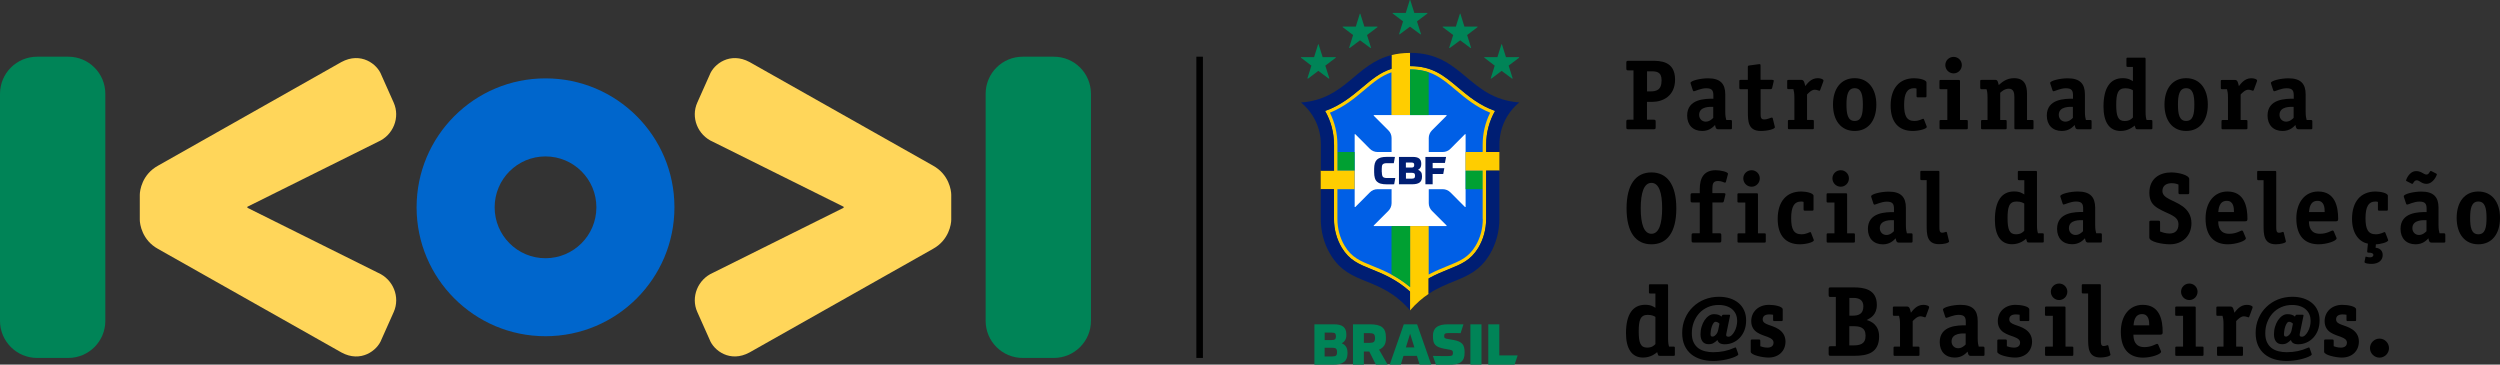 <?xml version="1.0" encoding="utf-8"?>
<!-- Generator: Adobe Illustrator 23.0.4, SVG Export Plug-In . SVG Version: 6.00 Build 0)  -->
<svg version="1.1" id="Layer_1" xmlns="http://www.w3.org/2000/svg" xmlns:xlink="http://www.w3.org/1999/xlink" x="0px" y="0px"
	 viewBox="0 0 396.85 57.88" style="enable-background:new 0 0 396.85 57.88;" xml:space="preserve">
<rect x="0" y="0" width="396.85" height="57.88" fill="#333333" stroke="none"/>
<style type="text/css">
	.st0{fill:#FFD65A;}
	.st1{fill:#008457;}
	.st2{fill:#0066CC;}
	.st3{fill-rule:evenodd;clip-rule:evenodd;}
	.st4{fill:#005FE6;}
	.st5{fill:#FFFFFF;}
	.st6{fill:#001E73;}
	.st7{fill:#00A032;}
	.st8{fill:#FFCD00;}
	.st9{fill-rule:evenodd;clip-rule:evenodd;fill:#008457;}
</style>
<g>
	<g>
		<path class="st0" d="M60.55,53.9l1.95-4.37c1.05-2.36-0.06-5.18-2.51-6.24L39.27,32.98v-0.16l20.71-10.3
			c2.46-1.06,3.57-3.88,2.51-6.24l-1.95-4.37c-0.65-1.75-3.26-3.73-6.35-2.06L25.1,26.29c-2.57,1.41-2.91,3.97-2.91,4.63l0,3.97
			c0,0.67,0.35,3.23,2.91,4.63l29.1,16.43C57.28,57.63,59.9,55.64,60.55,53.9z"/>
		<path class="st1" d="M10.83,9H5.9C2.64,9,0,11.63,0,14.9v36.03c0,3.25,2.64,5.89,5.9,5.89h4.93c3.26,0,5.89-2.64,5.89-5.89V14.9
			C16.72,11.63,14.09,9,10.83,9z"/>
		<path class="st2" d="M86.59,12.44c-11.3,0-20.46,9.16-20.46,20.47c0,11.3,9.17,20.46,20.46,20.46c11.31,0,20.47-9.16,20.47-20.47
			C107.06,21.6,97.9,12.44,86.59,12.44z M86.59,40.99c-4.46,0-8.07-3.62-8.07-8.08c0-4.47,3.61-8.08,8.07-8.08
			c4.46,0,8.08,3.61,8.08,8.08C94.67,37.37,91.05,40.99,86.59,40.99z"/>
		<path class="st0" d="M112.64,53.9l-1.95-4.37c-1.06-2.36,0.06-5.18,2.51-6.24l20.72-10.31v-0.16l-20.72-10.3
			c-2.46-1.06-3.57-3.88-2.51-6.24l1.95-4.37c0.65-1.75,3.26-3.73,6.35-2.06l29.1,16.43c2.57,1.41,2.91,3.97,2.91,4.63l0,3.97
			c0,0.67-0.35,3.23-2.91,4.63l-29.1,16.43C115.9,57.63,113.29,55.64,112.64,53.9z"/>
		<path class="st1" d="M162.35,9h4.93c3.27,0,5.9,2.63,5.9,5.9v36.03c0,3.25-2.64,5.89-5.9,5.89h-4.93c-3.26,0-5.89-2.64-5.89-5.89
			V14.9C156.46,11.63,159.09,9,162.35,9z"/>
	</g>
	<rect x="189.91" y="9" class="st3" width="1.04" height="47.82"/>
	<g>
		<path class="st4" d="M223.84,46.29c-2.18-1.95-4.31-2.81-6.09-3.53c-2.06-0.83-3.54-1.43-4.75-3.43
			c-0.81-1.34-1.24-2.92-1.24-4.57V22.93c0-1.63-0.36-3.19-1.06-4.65c-0.11-0.23-0.23-0.45-0.35-0.67c2.5-0.88,4.26-2.37,5.88-3.72
			c2.26-1.9,4.04-3.39,7.61-3.39c3.56,0,5.43,1.57,7.41,3.22l0.2,0.17c1.61,1.36,3.38,2.84,5.88,3.72c-0.92,1.6-1.41,3.43-1.41,5.32
			v11.82c0,1.64-0.43,3.22-1.24,4.57c-1.15,1.91-2.45,2.5-4.65,3.39l-0.1,0.04C228.15,43.48,226.02,44.34,223.84,46.29z"/>
		<path class="st5" d="M232.65,21.3v11.56h-0.1l-2.31-2.32c-0.32-0.32-0.76-0.51-1.22-0.51h-2.22v2.22c0,0.46,0.18,0.9,0.51,1.22
			l2.32,2.32v0.1h-11.56v-0.1l2.32-2.32c0.32-0.32,0.51-0.76,0.51-1.22v-2.22h-2.23c-0.46,0-0.9,0.18-1.22,0.51l-2.31,2.32h-0.1
			V21.3h0.1l2.31,2.32c0.32,0.32,0.76,0.51,1.22,0.51h2.23v-2.22c0-0.46-0.18-0.9-0.51-1.22l-2.32-2.32v-0.1h11.56v0.1l-2.32,2.32
			c-0.32,0.32-0.51,0.76-0.51,1.22v2.22h2.22c0.46,0,0.9-0.18,1.22-0.51l2.31-2.32H232.65z"/>
		<g>
			<path class="st6" d="M219.36,27.35c0,0.18,0.01,0.33,0.04,0.45c0.02,0.12,0.07,0.21,0.13,0.28c0.06,0.07,0.15,0.11,0.27,0.14
				c0.11,0.03,0.26,0.04,0.44,0.04h0.19h0.34c0.09,0,0.19,0,0.3,0c0.12,0,0.25-0.01,0.42-0.01l-0.18,1c-0.14,0-0.25,0.01-0.35,0.01
				c-0.1,0-0.18,0-0.26,0h-0.33h-0.22c-0.37,0-0.68-0.03-0.94-0.1c-0.26-0.06-0.46-0.17-0.62-0.32c-0.16-0.15-0.28-0.34-0.35-0.59
				c-0.07-0.24-0.11-0.55-0.11-0.91v-0.54c0-0.34,0.04-0.64,0.11-0.88c0.07-0.24,0.19-0.44,0.35-0.59c0.16-0.15,0.37-0.26,0.62-0.33
				c0.25-0.07,0.56-0.1,0.93-0.1h0.19h0.35c0.09,0,0.2,0,0.32,0c0.12,0,0.27,0.01,0.43,0.01l-0.18,1c-0.19-0.01-0.36-0.01-0.49-0.01
				h-0.55c-0.18,0-0.32,0.01-0.44,0.04c-0.11,0.03-0.2,0.07-0.27,0.14c-0.07,0.07-0.11,0.16-0.13,0.28
				c-0.02,0.12-0.03,0.27-0.03,0.45V27.35z"/>
			<path class="st6" d="M222.08,24.91h2.21c0.46,0,0.8,0.09,1.01,0.27c0.21,0.18,0.31,0.45,0.31,0.81v0.08
				c0,0.42-0.17,0.71-0.51,0.88c0.2,0.08,0.36,0.2,0.47,0.36c0.11,0.16,0.16,0.37,0.16,0.63v0.11c0,0.43-0.13,0.73-0.38,0.92
				c-0.26,0.19-0.64,0.28-1.15,0.28h-2.13V24.91z M224.49,26.16c0-0.13-0.03-0.22-0.1-0.28c-0.06-0.05-0.18-0.08-0.33-0.08h-0.89
				v0.8h0.87c0.17,0,0.28-0.03,0.35-0.09c0.07-0.06,0.1-0.16,0.1-0.29V26.16z M223.17,28.36h0.93c0.19,0,0.32-0.03,0.4-0.09
				c0.08-0.06,0.12-0.17,0.12-0.33v-0.08c0-0.17-0.04-0.28-0.12-0.34c-0.08-0.06-0.22-0.09-0.41-0.09h-0.91V28.36z"/>
			<polygon class="st6" points="229.55,24.91 229.37,25.86 227.42,25.86 227.42,26.7 229.27,26.7 229.1,27.62 227.42,27.62 
				227.42,29.25 226.27,29.25 226.27,24.91 			"/>
		</g>
		
			<rect x="212.19" y="24.24" transform="matrix(-1.836970e-16 1 -1 -1.836970e-16 239.269 -188.059)" class="st7" width="2.95" height="2.73"/>
		
			<rect x="232.54" y="27.19" transform="matrix(6.123234e-17 -1 1 6.123234e-17 205.46 262.572)" class="st7" width="2.95" height="2.73"/>
		<path class="st8" d="M238.01,24.13h-2.1v-1.2c0-1.89,0.5-3.72,1.41-5.32c-2.5-0.88-4.26-2.37-5.88-3.72
			c-2.26-1.9-4.04-3.39-7.61-3.39c0,0,0,0,0,0v-2.1c-1.11,0-2.08,0.13-2.95,0.35v2.18c-1.81,0.58-3.12,1.68-4.66,2.97
			c-1.61,1.35-3.38,2.84-5.88,3.72c0.92,1.6,1.41,3.43,1.41,5.32v4.15h-2.1v2.95h2.1v4.72c0,1.64,0.43,3.22,1.24,4.57
			c1.21,2,2.69,2.6,4.75,3.43c1.78,0.72,3.91,1.58,6.09,3.53v2.99c0,0,0,0,0,0c0.99-1.15,1.98-1.98,2.95-2.63v-2.45
			c1.12-0.62,2.18-1.05,3.14-1.44c2.06-0.83,3.54-1.43,4.75-3.43c0.81-1.35,1.24-2.92,1.24-4.57v-7.67h2.1V24.13z M235.38,34.75
			c0,1.55-0.4,3.03-1.16,4.29c-1.11,1.85-2.46,2.39-4.49,3.21c-0.89,0.36-1.88,0.76-2.94,1.33v-7.69h-2.95v9.68
			c-2.12-1.79-4.2-2.63-5.89-3.32c-2.04-0.82-3.38-1.37-4.49-3.21c-0.76-1.26-1.16-2.75-1.16-4.29v-4.72h2.73v-2.95h-2.73v-4.15
			c0-1.75-0.41-3.48-1.19-5.04c2.29-0.93,3.97-2.34,5.46-3.6c1.48-1.25,2.7-2.26,4.31-2.81v6.78h2.95v-7.24c0,0,0,0,0,0
			c3.37,0,5.01,1.37,7.26,3.27c1.5,1.26,3.17,2.67,5.46,3.6c-0.78,1.55-1.19,3.28-1.19,5.04v1.2h-2.73v2.95h2.73V34.75z"/>
		<path class="st7" d="M226.79,11.48c-0.84-0.29-1.79-0.45-2.95-0.45c0,0,0,0,0,0v7.24h2.95V11.48z"/>
		<path class="st7" d="M220.89,43.58c0.95,0.51,1.94,1.14,2.95,1.99v-9.68h-2.95V43.58z"/>
		<g>
			<path class="st6" d="M223.84,10.49c3.57,0,5.35,1.5,7.61,3.39c1.61,1.35,3.38,2.84,5.88,3.72c-0.91,1.6-1.41,3.43-1.41,5.32v1.2
				h2.1v-1.2c0-2.68,1.23-5.08,3.15-6.66c-4.08-0.3-6.31-2.27-8.57-4.16c-2.26-1.89-4.55-3.71-8.75-3.71c0,0,0,0,0,0L223.84,10.49
				C223.84,10.49,223.84,10.49,223.84,10.49z"/>
			<path class="st6" d="M211.76,22.93c0-1.89-0.49-3.72-1.41-5.32c2.5-0.88,4.26-2.37,5.88-3.72c1.53-1.29,2.85-2.39,4.66-2.97V8.74
				c-5.78,1.45-7.28,7.01-14.37,7.53c0.96,0.79,1.75,1.79,2.3,2.92c0.55,1.13,0.85,2.4,0.85,3.74v4.15h2.1V22.93z"/>
			<path class="st6" d="M217.75,42.75c-2.06-0.83-3.54-1.43-4.75-3.43c-0.81-1.35-1.24-2.92-1.24-4.57v-4.72h-2.1v4.72
				c0,1.99,0.51,3.95,1.54,5.65c3.08,5.13,7.79,3.27,12.63,8.87v-2.99C221.66,44.33,219.53,43.47,217.75,42.75z"/>
			<path class="st6" d="M235.91,34.75c0,1.64-0.43,3.22-1.24,4.57c-1.2,2-2.69,2.6-4.75,3.43c-0.96,0.39-2.03,0.82-3.14,1.44v2.46
				c1.39-0.93,2.75-1.47,4.03-1.99c2.17-0.88,4.12-1.69,5.66-4.26c1.02-1.7,1.54-3.66,1.54-5.65v-7.67h-2.1V34.75z"/>
		</g>
	</g>
	<g>
		<path class="st1" d="M208.66,51.48h3.11c0.68,0,1.18,0.13,1.49,0.4c0.31,0.27,0.46,0.66,0.46,1.19v0.12c0,0.62-0.25,1.06-0.75,1.3
			c0.3,0.11,0.53,0.29,0.69,0.53c0.16,0.24,0.24,0.55,0.24,0.93v0.16c0,0.63-0.19,1.08-0.57,1.36c-0.38,0.28-0.95,0.42-1.7,0.42
			h-2.98V51.48z M212.06,53.33c0-0.19-0.05-0.33-0.14-0.41c-0.1-0.08-0.26-0.12-0.5-0.12h-1.14v1.18h1.12
			c0.25,0,0.42-0.04,0.52-0.13c0.1-0.09,0.15-0.23,0.15-0.43V53.33z M210.27,56.58h1.21c0.28,0,0.47-0.04,0.59-0.13
			c0.11-0.09,0.17-0.25,0.17-0.49v-0.12c0-0.25-0.06-0.42-0.18-0.51c-0.12-0.09-0.32-0.13-0.61-0.13h-1.18V56.58z"/>
		<path class="st1" d="M220.28,57.89h-1.87l-1.05-2.09h-0.86v2.09h-1.73v-6.41h2.68c0.46,0,0.85,0.04,1.17,0.11
			c0.32,0.08,0.59,0.19,0.79,0.36c0.2,0.16,0.35,0.37,0.45,0.63c0.09,0.26,0.14,0.57,0.14,0.95v0.22c0,0.46-0.09,0.83-0.28,1.11
			c-0.19,0.28-0.46,0.5-0.81,0.64L220.28,57.89z M218.27,53.62c-0.01-0.29-0.07-0.48-0.2-0.59c-0.13-0.1-0.36-0.15-0.69-0.15h-0.88
			v1.55h0.88c0.33,0,0.56-0.05,0.69-0.15c0.13-0.1,0.2-0.3,0.2-0.59V53.62z"/>
		<path class="st1" d="M224.92,56.49h-2.13l-0.43,1.4h-1.76l2.24-6.41h2.11l2.25,6.41h-1.84L224.92,56.49z M223.17,55.15h1.35
			l-0.68-2.17L223.17,55.15z"/>
		<rect x="233.41" y="51.48" class="st1" width="1.76" height="6.41"/>
		<polygon class="st1" points="238,51.48 238,56.42 240.91,56.42 240.42,57.89 236.25,57.89 236.25,51.48 		"/>
		<path class="st1" d="M227.46,53.34c0-0.3,0.04-0.57,0.13-0.8c0.09-0.23,0.23-0.43,0.43-0.59c0.2-0.16,0.45-0.28,0.77-0.36
			c0.31-0.08,0.69-0.11,1.14-0.11c0.16,0,2.11-0.01,2.38,0l-0.45,1.4c-0.49-0.01-0.7-0.01-1.04-0.01c-0.33,0-0.62,0-0.87,0
			c-0.28,0-0.47,0.03-0.56,0.09c-0.09,0.06-0.14,0.18-0.14,0.35c0,0.08,0.01,0.15,0.02,0.21c0.01,0.05,0.04,0.1,0.08,0.13
			c0.04,0.03,0.09,0.06,0.16,0.09c0.07,0.02,0.16,0.05,0.27,0.06l1.01,0.18c0.33,0.06,0.6,0.14,0.82,0.24
			c0.22,0.1,0.39,0.23,0.53,0.38c0.13,0.15,0.22,0.33,0.27,0.54c0.05,0.2,0.08,0.44,0.08,0.71v0.15c0,0.34-0.04,0.63-0.13,0.87
			c-0.09,0.24-0.23,0.44-0.44,0.6c-0.2,0.16-0.47,0.27-0.81,0.34c-0.33,0.07-0.75,0.09-1.24,0.09c-0.16,0-1.62,0.01-1.92,0
			l-0.49-1.4c0.47,0.01,1.14,0.02,1.49,0.02h0.94c0.3,0,0.5-0.03,0.6-0.09c0.1-0.06,0.15-0.18,0.15-0.38c0-0.09-0.01-0.17-0.02-0.23
			c-0.02-0.06-0.04-0.11-0.08-0.15c-0.04-0.04-0.1-0.07-0.17-0.1c-0.08-0.03-0.17-0.05-0.28-0.07l-0.8-0.14
			c-0.37-0.07-0.68-0.15-0.91-0.25c-0.23-0.1-0.42-0.22-0.55-0.37c-0.14-0.15-0.23-0.32-0.28-0.53c-0.05-0.2-0.08-0.45-0.08-0.73
			V53.34z"/>
	</g>
	<g>
		<polygon class="st9" points="225.58,5.44 224.93,3.39 226.59,2.14 226.59,2.05 224.51,2.05 223.86,0 223.79,0 223.15,2.05 
			221.07,2.05 221.07,2.14 222.72,3.39 222.08,5.44 222.2,5.44 223.82,4.23 225.46,5.44 		"/>
		<polygon class="st9" points="217.65,7.61 217,5.56 218.66,4.31 218.66,4.22 216.58,4.22 215.93,2.17 215.86,2.17 215.22,4.22 
			213.14,4.22 213.14,4.31 214.79,5.56 214.15,7.61 214.27,7.61 215.89,6.4 217.53,7.61 		"/>
		<polygon class="st9" points="230.03,7.61 230.68,5.56 229.02,4.31 229.02,4.22 231.1,4.22 231.75,2.17 231.82,2.17 232.46,4.22 
			234.54,4.22 234.54,4.31 232.89,5.56 233.53,7.61 233.41,7.61 231.79,6.4 230.15,7.61 		"/>
		<polygon class="st9" points="211.03,12.47 210.38,10.42 212.04,9.16 212.04,9.07 209.96,9.07 209.31,7.03 209.24,7.03 208.6,9.07 
			206.52,9.07 206.52,9.16 208.17,10.42 207.53,12.47 207.65,12.47 209.27,11.25 210.91,12.47 		"/>
		<polygon class="st9" points="240.13,12.47 239.48,10.42 241.14,9.16 241.14,9.07 239.06,9.07 238.41,7.03 238.34,7.03 237.7,9.07 
			235.62,9.07 235.62,9.16 237.27,10.42 236.63,12.47 236.75,12.47 238.37,11.25 240.01,12.47 		"/>
	</g>
	<g>
		<path d="M258.49,20.52h4c0.27,0,0.33-0.05,0.33-0.33v-0.86c0-0.28-0.06-0.33-0.33-0.33h-1.05v-2.83h0.84
			c1.67,0,3.62-0.92,3.62-3.54c0-2.98-2.41-2.98-3.7-2.98h-3.71c-0.27,0-0.33,0.05-0.33,0.33v0.86c0,0.29,0.06,0.33,0.33,0.33h0.81
			V19h-0.81c-0.27,0-0.33,0.05-0.33,0.33v0.86C258.16,20.47,258.22,20.52,258.49,20.52z M261.44,11.32h0.65
			c0.83,0,1.67,0.05,1.67,1.43c0,1.6-0.89,1.76-1.82,1.76h-0.49V11.32z"/>
		<path d="M267.82,18.35c0,1.49,0.92,2.44,2.38,2.44c1.17,0,1.73-0.63,2.05-0.95c0.06,0.29,0.09,0.68,0.48,0.68h1.98
			c0.19,0,0.22-0.05,0.22-0.22v-1.03c0-0.17-0.05-0.22-0.22-0.22h-0.68c-0.08-0.32-0.16-0.59-0.16-1.33v-2.74
			c0-1.65-0.75-2.55-2.73-2.55c-1.22,0-2.79,0.38-2.79,0.74c0,0.06,0.03,0.13,0.05,0.19l0.32,0.97c0.02,0.06,0.08,0.16,0.16,0.16
			c0.21,0,1.08-0.48,1.97-0.48c1,0,1.13,0.46,1.13,1.17v0.49C270.71,15.67,267.82,15.67,267.82,18.35z M271.96,18.71
			c-0.19,0.19-0.6,0.6-1.19,0.6c-0.6,0-1.05-0.46-1.05-1.08c0-1.4,1.84-1.27,2.24-1.27V18.71z"/>
		<path d="M276.33,14.16h1.13v3.57c0,1.46,0,3.06,2.05,3.06c1.08,0,2.24-0.3,2.24-0.59c0-0.05-0.02-0.1-0.03-0.14l-0.32-1.3
			c-0.02-0.06-0.06-0.1-0.13-0.1c-0.22,0-0.62,0.3-1.25,0.3c-0.54,0-0.54-0.46-0.54-0.97v-3.84h1.54c0.16,0,0.25-0.02,0.3-0.22
			l0.22-0.94c0.02-0.06,0.03-0.1,0.03-0.16c0-0.13-0.13-0.16-0.29-0.16h-1.81v-2.22c0-0.19-0.02-0.27-0.16-0.27
			c-0.09,0-0.16,0.02-0.21,0.02l-1.4,0.19c-0.22,0.03-0.25,0.08-0.25,0.29v2h-1.13c-0.19,0-0.22,0.05-0.22,0.22v1.03
			C276.11,14.11,276.14,14.16,276.33,14.16z"/>
		<path d="M288.54,12.41c-1.08,0-1.67,0.89-1.97,1.25c-0.11-0.4-0.17-0.98-0.59-0.98h-2.06c-0.19,0-0.22,0.05-0.22,0.22v1.03
			c0,0.17,0.03,0.22,0.22,0.22h0.76c0.08,0.33,0.16,0.56,0.16,1.35v3.54h-0.81c-0.19,0-0.22,0.05-0.22,0.22v1.03
			c0,0.17,0.03,0.22,0.22,0.22h3.68c0.19,0,0.22-0.05,0.22-0.22v-1.03c0-0.17-0.03-0.22-0.22-0.22h-0.86V15
			c0.21-0.22,0.71-0.76,1.21-0.76c0.37,0,0.65,0.17,0.75,0.17c0.06,0,0.11-0.09,0.13-0.14l0.49-1.33c0.02-0.03,0.03-0.1,0.03-0.16
			C289.46,12.57,289,12.41,288.54,12.41z"/>
		<path d="M294.41,20.79c2.14,0,3.44-1.63,3.44-4.19c0-2.55-1.32-4.19-3.44-4.19c-2.14,0-3.44,1.63-3.44,4.19
			C290.97,19.16,292.27,20.79,294.41,20.79z M294.41,14c1.09,0,1.3,1.13,1.3,2.6c0,1.49-0.19,2.6-1.3,2.6c-1.11,0-1.3-1.13-1.3-2.6
			C293.11,15.13,293.32,14,294.41,14z"/>
		<path d="M303.64,20.79c0.95,0,2.22-0.32,2.22-0.65c0-0.05-0.03-0.11-0.05-0.16l-0.41-1.05c-0.03-0.05-0.06-0.08-0.11-0.08
			c-0.16,0-0.6,0.35-1.4,0.35c-1.22,0-1.63-0.81-1.63-2.55c0-1.83,0.48-2.65,1.59-2.65c0.13,0,0.25,0.02,0.38,0.06v1.17
			c0,0.19,0.05,0.22,0.22,0.22h1.14c0.18,0,0.22-0.03,0.22-0.22V13.1c0-0.44-1.19-0.68-1.95-0.68c-2.4,0-3.74,1.65-3.74,4.35
			C300.12,19.44,301.43,20.79,303.64,20.79z"/>
		<path d="M310.12,11.65c0.71,0,1.3-0.59,1.3-1.32c0-0.73-0.59-1.3-1.3-1.3c-0.73,0-1.32,0.57-1.32,1.3
			C308.8,11.06,309.39,11.65,310.12,11.65z"/>
		<path d="M308.09,14.16h1.03v4.89h-1.02c-0.19,0-0.22,0.05-0.22,0.22v1.03c0,0.17,0.03,0.22,0.22,0.22h4.05
			c0.19,0,0.22-0.05,0.22-0.22v-1.03c0-0.17-0.03-0.22-0.22-0.22h-1.02v-6.14c0-0.18-0.03-0.22-0.22-0.22h-2.82
			c-0.19,0-0.22,0.05-0.22,0.22v1.03C307.87,14.11,307.9,14.16,308.09,14.16z"/>
		<path d="M314.58,14.16h0.76c0.1,0.33,0.16,0.56,0.16,1.35v3.54h-0.81c-0.19,0-0.22,0.05-0.22,0.22v1.03
			c0,0.17,0.03,0.22,0.22,0.22h3.63c0.19,0,0.22-0.05,0.22-0.22v-1.03c0-0.17-0.03-0.22-0.22-0.22h-0.81v-4.32
			c0.21-0.19,0.7-0.65,1.36-0.65c0.81,0,0.89,0.73,0.89,1.33v4.89c0,0.17,0.03,0.22,0.22,0.22h2.6c0.19,0,0.22-0.05,0.22-0.22v-1.03
			c0-0.17-0.03-0.22-0.22-0.22h-0.81v-4.13c0-1.38-0.38-2.51-2.06-2.51c-1.25,0-1.95,0.68-2.43,1.09c-0.11-0.35-0.13-0.82-0.51-0.82
			h-2.21c-0.19,0-0.22,0.05-0.22,0.22v1.03C314.36,14.1,314.39,14.16,314.58,14.16z"/>
		<path d="M324.91,18.35c0,1.49,0.92,2.44,2.38,2.44c1.17,0,1.73-0.63,2.05-0.95c0.06,0.29,0.09,0.68,0.48,0.68h1.98
			c0.19,0,0.22-0.05,0.22-0.22v-1.03c0-0.17-0.05-0.22-0.22-0.22h-0.68c-0.08-0.32-0.16-0.59-0.16-1.33v-2.74
			c0-1.65-0.75-2.55-2.73-2.55c-1.22,0-2.79,0.38-2.79,0.74c0,0.06,0.03,0.13,0.05,0.19l0.32,0.97c0.02,0.06,0.08,0.16,0.16,0.16
			c0.21,0,1.08-0.48,1.97-0.48c1,0,1.13,0.46,1.13,1.17v0.49C327.8,15.67,324.91,15.67,324.91,18.35z M329.05,18.71
			c-0.19,0.19-0.6,0.6-1.19,0.6c-0.6,0-1.05-0.46-1.05-1.08c0-1.4,1.84-1.27,2.24-1.27V18.71z"/>
		<path d="M339.32,20.52h2.13c0.19,0,0.22-0.05,0.22-0.22v-1.03c0-0.17-0.03-0.22-0.22-0.22h-0.7c-0.09-0.3-0.16-0.57-0.16-1.33
			V9.37c0-0.17-0.03-0.22-0.22-0.22h-2.6c-0.19,0-0.22,0.05-0.22,0.22v1.03c0,0.18,0.03,0.22,0.22,0.22h0.81v2.27
			c-0.29-0.17-0.68-0.48-1.62-0.48c-1.97,0-3.05,1.51-3.05,4.51c0,2.41,0.9,3.87,2.71,3.87c1.21,0,1.94-0.62,2.24-0.86
			C339.04,20.43,338.97,20.52,339.32,20.52z M338.58,18.65c-0.21,0.21-0.52,0.56-1.32,0.56c-1.03,0-1.33-0.76-1.33-2.55
			c0-1.76,0.24-2.65,1.43-2.65c0.75,0,1.06,0.24,1.22,0.32V18.65z"/>
		<path d="M347.03,20.79c2.14,0,3.44-1.63,3.44-4.19c0-2.55-1.32-4.19-3.44-4.19c-2.14,0-3.44,1.63-3.44,4.19
			C343.59,19.16,344.89,20.79,347.03,20.79z M347.03,14c1.09,0,1.3,1.13,1.3,2.6c0,1.49-0.19,2.6-1.3,2.6c-1.11,0-1.3-1.13-1.3-2.6
			C345.73,15.13,345.94,14,347.03,14z"/>
		<path d="M358.29,12.78c0-0.21-0.46-0.36-0.92-0.36c-1.08,0-1.67,0.89-1.97,1.25c-0.11-0.4-0.17-0.98-0.59-0.98h-2.06
			c-0.19,0-0.22,0.05-0.22,0.22v1.03c0,0.17,0.03,0.22,0.22,0.22h0.76c0.08,0.33,0.16,0.56,0.16,1.35v3.54h-0.81
			c-0.19,0-0.22,0.05-0.22,0.22v1.03c0,0.17,0.03,0.22,0.22,0.22h3.68c0.19,0,0.22-0.05,0.22-0.22v-1.03c0-0.17-0.03-0.22-0.22-0.22
			h-0.86V15c0.21-0.22,0.71-0.76,1.21-0.76c0.37,0,0.65,0.17,0.75,0.17c0.06,0,0.11-0.09,0.13-0.14l0.49-1.33
			C358.27,12.91,358.29,12.84,358.29,12.78z"/>
		<path d="M359.95,18.35c0,1.49,0.92,2.44,2.38,2.44c1.17,0,1.73-0.63,2.05-0.95c0.06,0.29,0.09,0.68,0.48,0.68h1.98
			c0.19,0,0.22-0.05,0.22-0.22v-1.03c0-0.17-0.05-0.22-0.22-0.22h-0.68c-0.08-0.32-0.16-0.59-0.16-1.33v-2.74
			c0-1.65-0.75-2.55-2.73-2.55c-1.22,0-2.79,0.38-2.79,0.74c0,0.06,0.03,0.13,0.05,0.19l0.32,0.97c0.02,0.06,0.08,0.16,0.16,0.16
			c0.21,0,1.08-0.48,1.97-0.48c1,0,1.13,0.46,1.13,1.17v0.49C362.84,15.67,359.95,15.67,359.95,18.35z M364.09,18.71
			c-0.19,0.19-0.6,0.6-1.19,0.6c-0.6,0-1.05-0.46-1.05-1.08c0-1.4,1.84-1.27,2.24-1.27V18.71z"/>
		<path d="M262.15,27.37c-2.44,0-3.95,1.86-3.95,5.71c0,3.84,1.49,5.7,3.95,5.7c2.46,0,3.95-1.86,3.95-5.7
			S264.59,27.37,262.15,27.37z M262.15,37.11c-1.19,0-1.7-1.56-1.7-4.03c0-2.48,0.51-4.05,1.7-4.05s1.7,1.55,1.7,4.05
			C263.84,35.56,263.34,37.11,262.15,37.11z"/>
		<path d="M272.73,28.73c0.6,0,0.94,0.27,1.11,0.27c0.06,0,0.13-0.09,0.14-0.16l0.29-1.11c0.02-0.05,0.03-0.1,0.03-0.14
			c0-0.32-1.22-0.57-1.94-0.57c-1.9,0-2.54,1.25-2.54,3v0.65h-1.13c-0.27,0-0.33,0.05-0.33,0.33v0.81c0,0.29,0.06,0.33,0.33,0.33
			h1.13v4.89h-0.97c-0.27,0-0.33,0.05-0.33,0.33v0.81c0,0.29,0.06,0.33,0.33,0.33h4.06c0.27,0,0.33-0.05,0.33-0.33v-0.81
			c0-0.29-0.06-0.33-0.33-0.33h-1.08v-4.89h1.52c0.16,0,0.25-0.02,0.3-0.22l0.22-0.94c0.02-0.06,0.03-0.1,0.03-0.16
			c0-0.13-0.13-0.16-0.27-0.16h-1.81v-0.65C271.84,29.26,271.87,28.73,272.73,28.73z"/>
		<path d="M276.02,32.15h1.03v4.89h-1.02c-0.19,0-0.22,0.05-0.22,0.22v1.03c0,0.17,0.03,0.22,0.22,0.22h4.05
			c0.19,0,0.22-0.05,0.22-0.22v-1.03c0-0.17-0.03-0.22-0.22-0.22h-1.02v-6.14c0-0.18-0.03-0.22-0.22-0.22h-2.82
			c-0.19,0-0.22,0.05-0.22,0.22v1.03C275.8,32.1,275.83,32.15,276.02,32.15z"/>
		<path d="M276.73,28.32c0,0.73,0.59,1.32,1.32,1.32c0.71,0,1.3-0.59,1.3-1.32c0-0.73-0.59-1.3-1.3-1.3
			C277.32,27.02,276.73,27.59,276.73,28.32z"/>
		<path d="M287.47,36.92c-0.03-0.05-0.06-0.08-0.11-0.08c-0.16,0-0.6,0.35-1.4,0.35c-1.22,0-1.63-0.81-1.63-2.55
			c0-1.82,0.48-2.65,1.59-2.65c0.13,0,0.25,0.02,0.38,0.06v1.17c0,0.19,0.05,0.22,0.22,0.22h1.14c0.18,0,0.22-0.03,0.22-0.22v-2.14
			c0-0.44-1.19-0.68-1.95-0.68c-2.4,0-3.74,1.65-3.74,4.35c0,2.68,1.32,4.03,3.52,4.03c0.95,0,2.22-0.32,2.22-0.65
			c0-0.05-0.03-0.11-0.05-0.16L287.47,36.92z"/>
		<path d="M292.2,29.64c0.71,0,1.3-0.59,1.3-1.32c0-0.73-0.59-1.3-1.3-1.3c-0.73,0-1.32,0.57-1.32,1.3
			C290.88,29.05,291.47,29.64,292.2,29.64z"/>
		<path d="M294.45,38.29v-1.03c0-0.17-0.03-0.22-0.22-0.22h-1.02v-6.14c0-0.18-0.03-0.22-0.22-0.22h-2.82
			c-0.19,0-0.22,0.05-0.22,0.22v1.03c0,0.17,0.03,0.22,0.22,0.22h1.03v4.89h-1.02c-0.19,0-0.22,0.05-0.22,0.22v1.03
			c0,0.17,0.03,0.22,0.22,0.22h4.05C294.42,38.51,294.45,38.46,294.45,38.29z"/>
		<path d="M300.92,37.83c0.06,0.29,0.09,0.68,0.48,0.68h1.98c0.19,0,0.22-0.05,0.22-0.22v-1.03c0-0.17-0.05-0.22-0.22-0.22h-0.68
			c-0.08-0.32-0.16-0.59-0.16-1.33v-2.74c0-1.65-0.75-2.55-2.73-2.55c-1.22,0-2.79,0.38-2.79,0.75c0,0.06,0.03,0.13,0.05,0.19
			l0.32,0.97c0.02,0.06,0.08,0.16,0.16,0.16c0.21,0,1.08-0.48,1.97-0.48c1,0,1.13,0.46,1.13,1.17v0.49c-1.25,0-4.14,0-4.14,2.68
			c0,1.49,0.92,2.44,2.38,2.44C300.05,38.78,300.61,38.14,300.92,37.83z M300.64,36.7c-0.19,0.19-0.6,0.6-1.19,0.6
			c-0.6,0-1.05-0.46-1.05-1.08c0-1.4,1.84-1.27,2.24-1.27V36.7z"/>
		<path d="M309.4,38.33c0-0.05-0.02-0.09-0.03-0.13l-0.32-1.3c-0.02-0.06-0.06-0.1-0.13-0.1c-0.1,0-0.3,0.14-0.62,0.14
			c-0.44,0-0.44-0.44-0.44-0.95v-8.65c0-0.17-0.03-0.22-0.22-0.22h-2.59c-0.19,0-0.22,0.05-0.22,0.22v1.03
			c0,0.17,0.03,0.22,0.22,0.22h0.79v7.11c0,1.46,0,3.06,1.95,3.06C308.56,38.78,309.4,38.56,309.4,38.33z"/>
		<path d="M324.21,37.03h-0.7c-0.09-0.3-0.16-0.57-0.16-1.33v-8.35c0-0.17-0.03-0.22-0.22-0.22h-2.6c-0.19,0-0.22,0.05-0.22,0.22
			v1.03c0,0.17,0.03,0.22,0.22,0.22h0.81v2.27c-0.29-0.17-0.68-0.48-1.62-0.48c-1.97,0-3.05,1.51-3.05,4.51
			c0,2.41,0.9,3.87,2.71,3.87c1.21,0,1.94-0.62,2.24-0.86c0.17,0.49,0.11,0.59,0.46,0.59h2.13c0.19,0,0.22-0.05,0.22-0.22v-1.03
			C324.43,37.08,324.4,37.03,324.21,37.03z M321.33,36.63c-0.21,0.21-0.52,0.56-1.32,0.56c-1.03,0-1.33-0.76-1.33-2.55
			c0-1.76,0.24-2.65,1.43-2.65c0.75,0,1.06,0.24,1.22,0.32V36.63z"/>
		<path d="M329.84,30.4c-1.22,0-2.79,0.38-2.79,0.75c0,0.06,0.03,0.13,0.05,0.19l0.32,0.97c0.02,0.06,0.08,0.16,0.16,0.16
			c0.21,0,1.08-0.48,1.97-0.48c1,0,1.13,0.46,1.13,1.17v0.49c-1.25,0-4.14,0-4.14,2.68c0,1.49,0.92,2.44,2.38,2.44
			c1.17,0,1.73-0.63,2.05-0.95c0.06,0.29,0.09,0.68,0.48,0.68h1.98c0.19,0,0.22-0.05,0.22-0.22v-1.03c0-0.17-0.05-0.22-0.22-0.22
			h-0.68c-0.08-0.32-0.16-0.59-0.16-1.33v-2.74C332.57,31.3,331.82,30.4,329.84,30.4z M330.66,36.7c-0.19,0.19-0.6,0.6-1.19,0.6
			c-0.6,0-1.05-0.46-1.05-1.08c0-1.4,1.84-1.27,2.24-1.27V36.7z"/>
		<path d="M347.87,35.43c0-1.21-0.56-2.05-1.36-2.65c-1.4-1.03-3.25-1.25-3.25-2.46c0-0.95,0.76-1.24,1.49-1.24
			c0.52,0,0.89,0.14,1.06,0.21v1.27c0,0.22,0.05,0.27,0.27,0.27h1.17c0.21,0,0.27-0.05,0.27-0.27v-2.14c0-0.63-1.73-1.05-2.84-1.05
			c-1.84,0-3.49,0.95-3.49,3.24c0,1.32,0.54,1.95,1.38,2.46c1.62,0.98,3.24,1.13,3.24,2.54c0,0.98-0.54,1.46-1.43,1.46
			c-0.68,0-1.25-0.24-1.49-0.32V35.3c0-0.22-0.05-0.27-0.27-0.27h-1.17c-0.22,0-0.27,0.06-0.27,0.27v2.4c0,0.7,2.08,1.08,3.27,1.08
			C346.44,38.78,347.87,37.44,347.87,35.43z"/>
		<path d="M356.51,37.84c0-0.06-0.03-0.13-0.05-0.17l-0.4-0.95c-0.03-0.06-0.1-0.13-0.17-0.13c-0.22,0-0.87,0.52-2.02,0.52
			c-1.49,0-1.75-1.1-1.75-1.98h4.27c0.3,0,0.37-0.1,0.37-0.4c0-1.92-0.48-4.33-3.17-4.33c-2.13,0-3.48,1.75-3.48,4.27
			c0,2.92,1.46,4.11,3.55,4.11C354.93,38.78,356.51,38.25,356.51,37.84z M353.48,31.88c1.09,0,1.14,1.13,1.14,1.78h-2.49
			C352.18,33.21,352.24,31.88,353.48,31.88z"/>
		<path d="M358.53,28.61h0.79v7.11c0,1.46,0,3.06,1.95,3.06c0.76,0,1.6-0.22,1.6-0.44c0-0.05-0.02-0.09-0.03-0.13l-0.32-1.3
			c-0.02-0.06-0.06-0.1-0.13-0.1c-0.1,0-0.3,0.14-0.62,0.14c-0.44,0-0.44-0.44-0.44-0.95v-8.65c0-0.17-0.03-0.22-0.22-0.22h-2.59
			c-0.19,0-0.22,0.05-0.22,0.22v1.03C358.31,28.56,358.34,28.61,358.53,28.61z"/>
		<path d="M364.52,34.67c0,2.92,1.46,4.11,3.55,4.11c1.25,0,2.84-0.52,2.84-0.94c0-0.06-0.03-0.13-0.05-0.17l-0.4-0.95
			c-0.03-0.06-0.1-0.13-0.17-0.13c-0.22,0-0.87,0.52-2.02,0.52c-1.49,0-1.75-1.1-1.75-1.98h4.27c0.3,0,0.37-0.1,0.37-0.4
			c0-1.92-0.48-4.33-3.17-4.33C365.87,30.4,364.52,32.15,364.52,34.67z M367.88,31.88c1.09,0,1.14,1.13,1.14,1.78h-2.49
			C366.58,33.21,366.64,31.88,367.88,31.88z"/>
		<path d="M378.23,40.48c0-0.87-0.71-1.14-1.13-1.14l0.05-0.56c0.7,0,1.95-0.33,1.95-0.65c0-0.05-0.03-0.11-0.05-0.16l-0.41-1.05
			c-0.03-0.05-0.06-0.08-0.11-0.08c-0.16,0-0.6,0.35-1.4,0.35c-1.22,0-1.63-0.81-1.63-2.55c0-1.82,0.48-2.65,1.59-2.65
			c0.13,0,0.25,0.02,0.38,0.06v1.17c0,0.19,0.05,0.22,0.22,0.22h1.14c0.18,0,0.22-0.03,0.22-0.22v-2.14c0-0.44-1.19-0.68-1.95-0.68
			c-2.4,0-3.74,1.65-3.74,4.35c0,2.44,1.24,3.7,2.52,3.92l-0.11,1.16v0.11c0,0.13,0.06,0.17,0.3,0.17c0.25,0,0.68,0.05,0.68,0.37
			c0,0.21-0.21,0.37-0.51,0.37c-0.37,0-0.59-0.11-0.67-0.11c-0.08,0-0.08,0.05-0.09,0.13l-0.11,0.54c-0.02,0.06-0.03,0.14-0.03,0.19
			c0,0.21,0.62,0.29,1.16,0.29C377.6,41.87,378.23,41.3,378.23,40.48z"/>
		<path d="M382.04,28.76l0.75,0.38c0.05,0.03,0.08,0.05,0.14,0.05c0.16,0,0.24-0.57,0.71-0.57c0.44,0,0.76,0.56,1.52,0.56
			c1.14,0,1.67-1.41,1.67-1.49c0-0.06-0.06-0.11-0.11-0.14l-0.75-0.38c-0.03-0.02-0.08-0.03-0.11-0.03c-0.19,0-0.25,0.57-0.68,0.57
			c-0.43,0-0.82-0.55-1.62-0.55c-1.17,0-1.63,1.44-1.63,1.49C381.93,28.68,381.98,28.73,382.04,28.76z"/>
		<path d="M387.93,37.03h-0.68c-0.08-0.32-0.16-0.59-0.16-1.33v-2.74c0-1.65-0.75-2.55-2.73-2.55c-1.22,0-2.79,0.38-2.79,0.75
			c0,0.06,0.03,0.13,0.05,0.19l0.32,0.97c0.02,0.06,0.08,0.16,0.16,0.16c0.21,0,1.08-0.48,1.97-0.48c1,0,1.13,0.46,1.13,1.17v0.49
			c-1.25,0-4.14,0-4.14,2.68c0,1.49,0.92,2.44,2.38,2.44c1.17,0,1.73-0.63,2.05-0.95c0.06,0.29,0.09,0.68,0.48,0.68h1.98
			c0.19,0,0.22-0.05,0.22-0.22v-1.03C388.15,37.08,388.1,37.03,387.93,37.03z M385.18,36.7c-0.19,0.19-0.6,0.6-1.19,0.6
			c-0.6,0-1.05-0.46-1.05-1.08c0-1.4,1.84-1.27,2.24-1.27V36.7z"/>
		<path d="M393.41,30.4c-2.14,0-3.44,1.63-3.44,4.19c0,2.55,1.3,4.19,3.44,4.19c2.14,0,3.44-1.63,3.44-4.19
			C396.85,32.03,395.53,30.4,393.41,30.4z M393.41,37.19c-1.11,0-1.3-1.13-1.3-2.6s0.21-2.6,1.3-2.6c1.09,0,1.3,1.13,1.3,2.6
			C394.71,36.08,394.52,37.19,393.41,37.19z"/>
		<path d="M265.65,55.02h-0.7c-0.09-0.3-0.16-0.57-0.16-1.33v-8.35c0-0.18-0.03-0.22-0.22-0.22h-2.6c-0.19,0-0.22,0.05-0.22,0.22
			v1.03c0,0.18,0.03,0.22,0.22,0.22h0.81v2.27c-0.29-0.17-0.68-0.48-1.62-0.48c-1.97,0-3.05,1.51-3.05,4.51
			c0,2.41,0.9,3.87,2.71,3.87c1.21,0,1.94-0.62,2.24-0.86c0.17,0.49,0.11,0.59,0.46,0.59h2.13c0.19,0,0.22-0.05,0.22-0.22v-1.03
			C265.87,55.07,265.84,55.02,265.65,55.02z M262.78,54.62c-0.21,0.21-0.52,0.56-1.32,0.56c-1.03,0-1.33-0.76-1.33-2.55
			c0-1.76,0.24-2.65,1.43-2.65c0.75,0,1.06,0.24,1.22,0.32V54.62z"/>
		<path d="M282.36,52.27c-1.13-0.75-2.55-0.68-2.55-1.57c0-0.57,0.44-0.79,1.05-0.79c0.21,0,0.41,0.03,0.6,0.05v0.79
			c0,0.18,0.05,0.22,0.22,0.22h1.1c0.17,0,0.21-0.05,0.21-0.22v-1.63c0-0.51-1.37-0.73-2.19-0.73c-1.71,0-2.81,1.14-2.81,2.59
			c0,0.92,0.46,1.48,0.94,1.79c1.05,0.7,2.6,0.7,2.6,1.62c0,0.57-0.44,0.79-0.97,0.79c-0.51,0-0.9-0.14-1.13-0.22v-0.78
			c0-0.22-0.02-0.29-0.22-0.29h-1.08c-0.17,0-0.22,0.05-0.22,0.22v1.73c0,0.52,1.87,0.92,2.81,0.92c1.68,0,2.71-1.09,2.71-2.55
			C283.42,53.29,282.98,52.69,282.36,52.27z"/>
		<path d="M296.31,50.8c0.6-0.3,1.62-0.81,1.62-2.4c0-2.55-2.16-2.78-3.7-2.78h-3.62c-0.27,0-0.33,0.05-0.33,0.33v0.86
			c0,0.29,0.06,0.33,0.33,0.33h0.81v7.82h-0.81c-0.27,0-0.33,0.05-0.33,0.33v0.86c0,0.27,0.06,0.33,0.33,0.33h3.74
			c2.05,0,3.94-0.43,3.94-3.08C298.29,51.59,297.05,51,296.31,50.8z M293.56,47.29h0.67c0.87,0,1.56,0.33,1.56,1.33
			c0,1.25-0.79,1.49-1.73,1.49h-0.49V47.29z M294.13,54.83h-0.57v-3.05h0.6c1.06,0,1.98,0.17,1.98,1.51
			C296.15,54.64,295.23,54.83,294.13,54.83z"/>
		<path d="M305.31,48.39c-1.08,0-1.67,0.89-1.97,1.25c-0.11-0.4-0.17-0.98-0.59-0.98h-2.06c-0.19,0-0.22,0.05-0.22,0.22v1.03
			c0,0.17,0.03,0.22,0.22,0.22h0.76c0.08,0.33,0.16,0.56,0.16,1.35v3.54h-0.81c-0.19,0-0.22,0.05-0.22,0.22v1.03
			c0,0.17,0.03,0.22,0.22,0.22h3.68c0.19,0,0.22-0.05,0.22-0.22v-1.03c0-0.17-0.03-0.22-0.22-0.22h-0.86v-4.05
			c0.21-0.22,0.71-0.76,1.21-0.76c0.37,0,0.65,0.17,0.75,0.17c0.06,0,0.11-0.09,0.13-0.14l0.49-1.33c0.02-0.03,0.03-0.09,0.03-0.16
			C306.23,48.54,305.77,48.39,305.31,48.39z"/>
		<path d="M314.78,55.02h-0.68c-0.08-0.32-0.16-0.59-0.16-1.33v-2.75c0-1.65-0.75-2.55-2.73-2.55c-1.22,0-2.79,0.38-2.79,0.75
			c0,0.06,0.03,0.13,0.05,0.19l0.32,0.97c0.02,0.06,0.08,0.16,0.16,0.16c0.21,0,1.08-0.48,1.97-0.48c1,0,1.13,0.46,1.13,1.17v0.49
			c-1.25,0-4.14,0-4.14,2.68c0,1.49,0.92,2.44,2.38,2.44c1.17,0,1.73-0.63,2.05-0.95c0.06,0.29,0.09,0.68,0.48,0.68h1.98
			c0.19,0,0.22-0.05,0.22-0.22v-1.03C315,55.07,314.95,55.02,314.78,55.02z M312.03,54.68c-0.19,0.19-0.6,0.6-1.19,0.6
			c-0.6,0-1.05-0.46-1.05-1.08c0-1.4,1.84-1.27,2.24-1.27V54.68z"/>
		<path d="M321.5,52.27c-1.13-0.75-2.55-0.68-2.55-1.57c0-0.57,0.44-0.79,1.05-0.79c0.21,0,0.41,0.03,0.6,0.05v0.79
			c0,0.18,0.05,0.22,0.22,0.22h1.1c0.17,0,0.21-0.05,0.21-0.22v-1.63c0-0.51-1.37-0.73-2.19-0.73c-1.71,0-2.81,1.14-2.81,2.59
			c0,0.92,0.46,1.48,0.94,1.79c1.05,0.7,2.6,0.7,2.6,1.62c0,0.57-0.44,0.79-0.97,0.79c-0.51,0-0.9-0.14-1.13-0.22v-0.78
			c0-0.22-0.02-0.29-0.22-0.29h-1.08c-0.17,0-0.22,0.05-0.22,0.22v1.73c0,0.52,1.87,0.92,2.81,0.92c1.68,0,2.71-1.09,2.71-2.55
			C322.56,53.29,322.12,52.69,321.5,52.27z"/>
		<path d="M325.55,46.31c0,0.73,0.59,1.32,1.32,1.32c0.71,0,1.3-0.59,1.3-1.32c0-0.73-0.59-1.3-1.3-1.3
			C326.14,45.01,325.55,45.58,325.55,46.31z"/>
		<path d="M328.9,55.02h-1.02v-6.14c0-0.17-0.03-0.22-0.22-0.22h-2.82c-0.19,0-0.22,0.05-0.22,0.22v1.03c0,0.17,0.03,0.22,0.22,0.22
			h1.03v4.89h-1.02c-0.19,0-0.22,0.05-0.22,0.22v1.03c0,0.17,0.03,0.22,0.22,0.22h4.05c0.19,0,0.22-0.05,0.22-0.22v-1.03
			C329.12,55.07,329.09,55.02,328.9,55.02z"/>
		<path d="M334.68,54.89c-0.02-0.06-0.06-0.1-0.13-0.1c-0.1,0-0.3,0.14-0.62,0.14c-0.44,0-0.44-0.44-0.44-0.95v-8.65
			c0-0.18-0.03-0.22-0.22-0.22h-2.59c-0.19,0-0.22,0.05-0.22,0.22v1.03c0,0.18,0.03,0.22,0.22,0.22h0.79v7.11
			c0,1.46,0,3.06,1.95,3.06c0.76,0,1.6-0.22,1.6-0.44c0-0.05-0.02-0.1-0.03-0.13L334.68,54.89z"/>
		<path d="M340.14,48.39c-2.13,0-3.48,1.74-3.48,4.27c0,2.92,1.46,4.11,3.55,4.11c1.25,0,2.84-0.52,2.84-0.94
			c0-0.06-0.03-0.13-0.05-0.17l-0.4-0.95c-0.03-0.06-0.1-0.13-0.17-0.13c-0.22,0-0.87,0.52-2.02,0.52c-1.49,0-1.75-1.09-1.75-1.98
			h4.27c0.3,0,0.37-0.1,0.37-0.4C343.31,50.8,342.84,48.39,340.14,48.39z M338.68,51.64c0.05-0.44,0.11-1.78,1.35-1.78
			c1.09,0,1.14,1.13,1.14,1.78H338.68z"/>
		<path d="M346.22,46.31c0,0.73,0.59,1.32,1.32,1.32c0.71,0,1.3-0.59,1.3-1.32c0-0.73-0.59-1.3-1.3-1.3
			C346.81,45.01,346.22,45.58,346.22,46.31z"/>
		<path d="M349.57,55.02h-1.02v-6.14c0-0.17-0.03-0.22-0.22-0.22h-2.82c-0.19,0-0.22,0.05-0.22,0.22v1.03
			c0,0.17,0.03,0.22,0.22,0.22h1.03v4.89h-1.02c-0.19,0-0.22,0.05-0.22,0.22v1.03c0,0.17,0.03,0.22,0.22,0.22h4.05
			c0.19,0,0.22-0.05,0.22-0.22v-1.03C349.79,55.07,349.76,55.02,349.57,55.02z"/>
		<path d="M356.66,48.39c-1.08,0-1.67,0.89-1.97,1.25c-0.11-0.4-0.17-0.98-0.59-0.98h-2.06c-0.19,0-0.22,0.05-0.22,0.22v1.03
			c0,0.17,0.03,0.22,0.22,0.22h0.76c0.08,0.33,0.16,0.56,0.16,1.35v3.54h-0.81c-0.19,0-0.22,0.05-0.22,0.22v1.03
			c0,0.17,0.03,0.22,0.22,0.22h3.68c0.19,0,0.22-0.05,0.22-0.22v-1.03c0-0.17-0.03-0.22-0.22-0.22h-0.86v-4.05
			c0.21-0.22,0.71-0.76,1.21-0.76c0.37,0,0.65,0.17,0.75,0.17c0.06,0,0.11-0.09,0.13-0.14l0.49-1.33c0.02-0.03,0.03-0.09,0.03-0.16
			C357.58,48.54,357.12,48.39,356.66,48.39z"/>
		<path d="M373.38,52.27c-1.13-0.75-2.55-0.68-2.55-1.57c0-0.57,0.44-0.79,1.05-0.79c0.21,0,0.41,0.03,0.6,0.05v0.79
			c0,0.18,0.05,0.22,0.22,0.22h1.1c0.17,0,0.21-0.05,0.21-0.22v-1.63c0-0.51-1.37-0.73-2.19-0.73c-1.71,0-2.81,1.14-2.81,2.59
			c0,0.92,0.46,1.48,0.94,1.79c1.05,0.7,2.6,0.7,2.6,1.62c0,0.57-0.44,0.79-0.97,0.79c-0.51,0-0.9-0.14-1.13-0.22v-0.78
			c0-0.22-0.02-0.29-0.22-0.29h-1.08c-0.17,0-0.22,0.05-0.22,0.22v1.73c0,0.52,1.87,0.92,2.81,0.92c1.68,0,2.71-1.09,2.71-2.55
			C374.45,53.29,374,52.69,373.38,52.27z"/>
		<path d="M377.72,53.75c-0.81,0-1.51,0.67-1.51,1.51c0,0.84,0.7,1.51,1.51,1.51c0.82,0,1.51-0.67,1.51-1.51
			C379.22,54.41,378.54,53.75,377.72,53.75z"/>
		<path d="M275.99,48.11c-0.38-0.32-0.84-0.57-1.36-0.74c-0.53-0.17-1.11-0.26-1.76-0.26c-0.81,0-1.57,0.14-2.28,0.42
			c-0.71,0.28-1.32,0.68-1.85,1.19c-0.53,0.51-0.95,1.11-1.25,1.82c-0.31,0.7-0.46,1.48-0.46,2.32c0,0.76,0.13,1.42,0.38,1.98
			c0.25,0.56,0.6,1.01,1.04,1.38c0.44,0.36,0.96,0.63,1.56,0.81c0.6,0.18,1.25,0.27,1.96,0.27c0.35,0,0.71-0.02,1.08-0.07
			c0.37-0.04,0.72-0.1,1.06-0.18c0.34-0.08,0.65-0.17,0.94-0.27c0.29-0.1,0.52-0.21,0.72-0.33c0.08-0.06,0.13-0.1,0.15-0.14
			c0.02-0.04,0.02-0.1-0.02-0.2l-0.31-0.87c-0.03-0.08-0.08-0.11-0.15-0.08c-0.07,0.02-0.13,0.05-0.18,0.07
			c-0.51,0.23-1.03,0.4-1.57,0.51c-0.54,0.11-1.12,0.17-1.74,0.17c-0.45,0-0.87-0.05-1.28-0.15c-0.4-0.1-0.76-0.26-1.08-0.49
			c-0.31-0.23-0.56-0.54-0.75-0.93c-0.19-0.39-0.28-0.87-0.28-1.44c0-0.62,0.1-1.2,0.31-1.75c0.21-0.55,0.5-1.02,0.87-1.43
			c0.37-0.41,0.82-0.72,1.35-0.96c0.52-0.23,1.1-0.35,1.74-0.35c0.48,0,0.91,0.07,1.28,0.2c0.37,0.13,0.68,0.31,0.92,0.54
			c0.25,0.23,0.43,0.5,0.55,0.8c0.12,0.31,0.18,0.64,0.18,0.99c0,0.3-0.04,0.6-0.12,0.9c-0.08,0.3-0.18,0.57-0.32,0.8
			c-0.13,0.24-0.28,0.43-0.44,0.58c-0.16,0.15-0.33,0.23-0.51,0.23c-0.18,0-0.29-0.05-0.33-0.14c-0.04-0.09-0.03-0.23,0.01-0.41
			l0.56-2.7c0.02-0.06,0.02-0.12,0.02-0.17c0-0.05-0.05-0.07-0.14-0.07h-0.94c-0.09,0-0.15,0.03-0.18,0.1
			c-0.03,0.07-0.06,0.13-0.1,0.2c-0.25-0.26-0.66-0.39-1.2-0.39c-0.29,0-0.56,0.09-0.82,0.27c-0.26,0.18-0.48,0.42-0.68,0.71
			c-0.19,0.29-0.35,0.64-0.46,1.02c-0.12,0.39-0.17,0.79-0.17,1.2c0,0.46,0.1,0.84,0.31,1.13c0.21,0.29,0.54,0.44,0.99,0.44
			c0.3,0,0.56-0.06,0.76-0.18c0.21-0.12,0.42-0.29,0.63-0.49c0.12,0.45,0.5,0.68,1.16,0.68c0.46,0,0.9-0.09,1.3-0.27
			c0.41-0.18,0.77-0.43,1.08-0.76c0.31-0.33,0.56-0.72,0.74-1.19c0.18-0.47,0.27-0.99,0.27-1.57c0-0.59-0.1-1.11-0.31-1.57
			C276.66,48.82,276.37,48.43,275.99,48.11z M272.76,52.31c-0.06,0.35-0.19,0.62-0.38,0.82c-0.19,0.2-0.36,0.3-0.52,0.3
			c-0.15,0-0.24-0.04-0.28-0.11c-0.04-0.08-0.05-0.19-0.05-0.35c0-0.12,0.02-0.28,0.05-0.49c0.03-0.21,0.08-0.42,0.15-0.63
			c0.07-0.21,0.15-0.38,0.26-0.54c0.1-0.15,0.22-0.23,0.36-0.23c0.1,0,0.21,0.03,0.32,0.09c0.11,0.06,0.2,0.13,0.28,0.21
			L272.76,52.31z"/>
		<path d="M367.02,48.11c-0.38-0.32-0.84-0.57-1.36-0.74c-0.53-0.17-1.11-0.26-1.76-0.26c-0.81,0-1.57,0.14-2.28,0.42
			c-0.71,0.28-1.32,0.68-1.85,1.19c-0.53,0.51-0.95,1.11-1.25,1.82c-0.31,0.7-0.46,1.48-0.46,2.32c0,0.76,0.13,1.42,0.38,1.98
			c0.25,0.56,0.6,1.01,1.04,1.38c0.44,0.36,0.96,0.63,1.56,0.81c0.6,0.18,1.25,0.27,1.96,0.27c0.35,0,0.71-0.02,1.08-0.07
			c0.37-0.04,0.72-0.1,1.06-0.18c0.34-0.08,0.65-0.17,0.94-0.27c0.29-0.1,0.52-0.21,0.72-0.33c0.08-0.06,0.13-0.1,0.15-0.14
			c0.02-0.04,0.02-0.1-0.02-0.2l-0.31-0.87c-0.03-0.08-0.08-0.11-0.15-0.08c-0.07,0.02-0.13,0.05-0.18,0.07
			c-0.51,0.23-1.03,0.4-1.57,0.51c-0.54,0.11-1.12,0.17-1.74,0.17c-0.45,0-0.87-0.05-1.28-0.15c-0.4-0.1-0.76-0.26-1.08-0.49
			c-0.31-0.23-0.56-0.54-0.75-0.93c-0.19-0.39-0.28-0.87-0.28-1.44c0-0.62,0.1-1.2,0.31-1.75c0.21-0.55,0.5-1.02,0.87-1.43
			c0.37-0.41,0.82-0.72,1.35-0.96c0.52-0.23,1.1-0.35,1.74-0.35c0.48,0,0.91,0.07,1.28,0.2c0.37,0.13,0.68,0.31,0.92,0.54
			c0.25,0.23,0.43,0.5,0.55,0.8c0.12,0.31,0.18,0.64,0.18,0.99c0,0.3-0.04,0.6-0.12,0.9c-0.08,0.3-0.18,0.57-0.32,0.8
			c-0.13,0.24-0.28,0.43-0.44,0.58s-0.33,0.23-0.51,0.23c-0.18,0-0.29-0.05-0.33-0.14c-0.04-0.09-0.03-0.23,0.01-0.41l0.56-2.7
			c0.02-0.06,0.02-0.12,0.02-0.17c0-0.05-0.05-0.07-0.14-0.07h-0.94c-0.09,0-0.15,0.03-0.18,0.1c-0.03,0.07-0.06,0.13-0.1,0.2
			c-0.25-0.26-0.66-0.39-1.2-0.39c-0.29,0-0.56,0.09-0.82,0.27c-0.26,0.18-0.48,0.42-0.68,0.71c-0.19,0.29-0.35,0.64-0.46,1.02
			c-0.12,0.39-0.17,0.79-0.17,1.2c0,0.46,0.1,0.84,0.31,1.13c0.21,0.29,0.54,0.44,0.99,0.44c0.3,0,0.56-0.06,0.76-0.18
			c0.21-0.12,0.42-0.29,0.63-0.49c0.12,0.45,0.5,0.68,1.16,0.68c0.46,0,0.9-0.09,1.3-0.27c0.41-0.18,0.77-0.43,1.08-0.76
			c0.31-0.33,0.56-0.72,0.74-1.19c0.18-0.47,0.27-0.99,0.27-1.57c0-0.59-0.1-1.11-0.31-1.57C367.7,48.82,367.4,48.43,367.02,48.11z
			 M363.79,52.31c-0.06,0.35-0.19,0.62-0.38,0.82c-0.19,0.2-0.36,0.3-0.52,0.3c-0.15,0-0.24-0.04-0.28-0.11
			c-0.04-0.08-0.05-0.19-0.05-0.35c0-0.12,0.02-0.28,0.05-0.49c0.03-0.21,0.08-0.42,0.15-0.63c0.07-0.21,0.15-0.38,0.26-0.54
			c0.1-0.15,0.22-0.23,0.36-0.23c0.1,0,0.21,0.03,0.32,0.09c0.11,0.06,0.2,0.13,0.28,0.21L363.79,52.31z"/>
	</g>
</g>
</svg>
